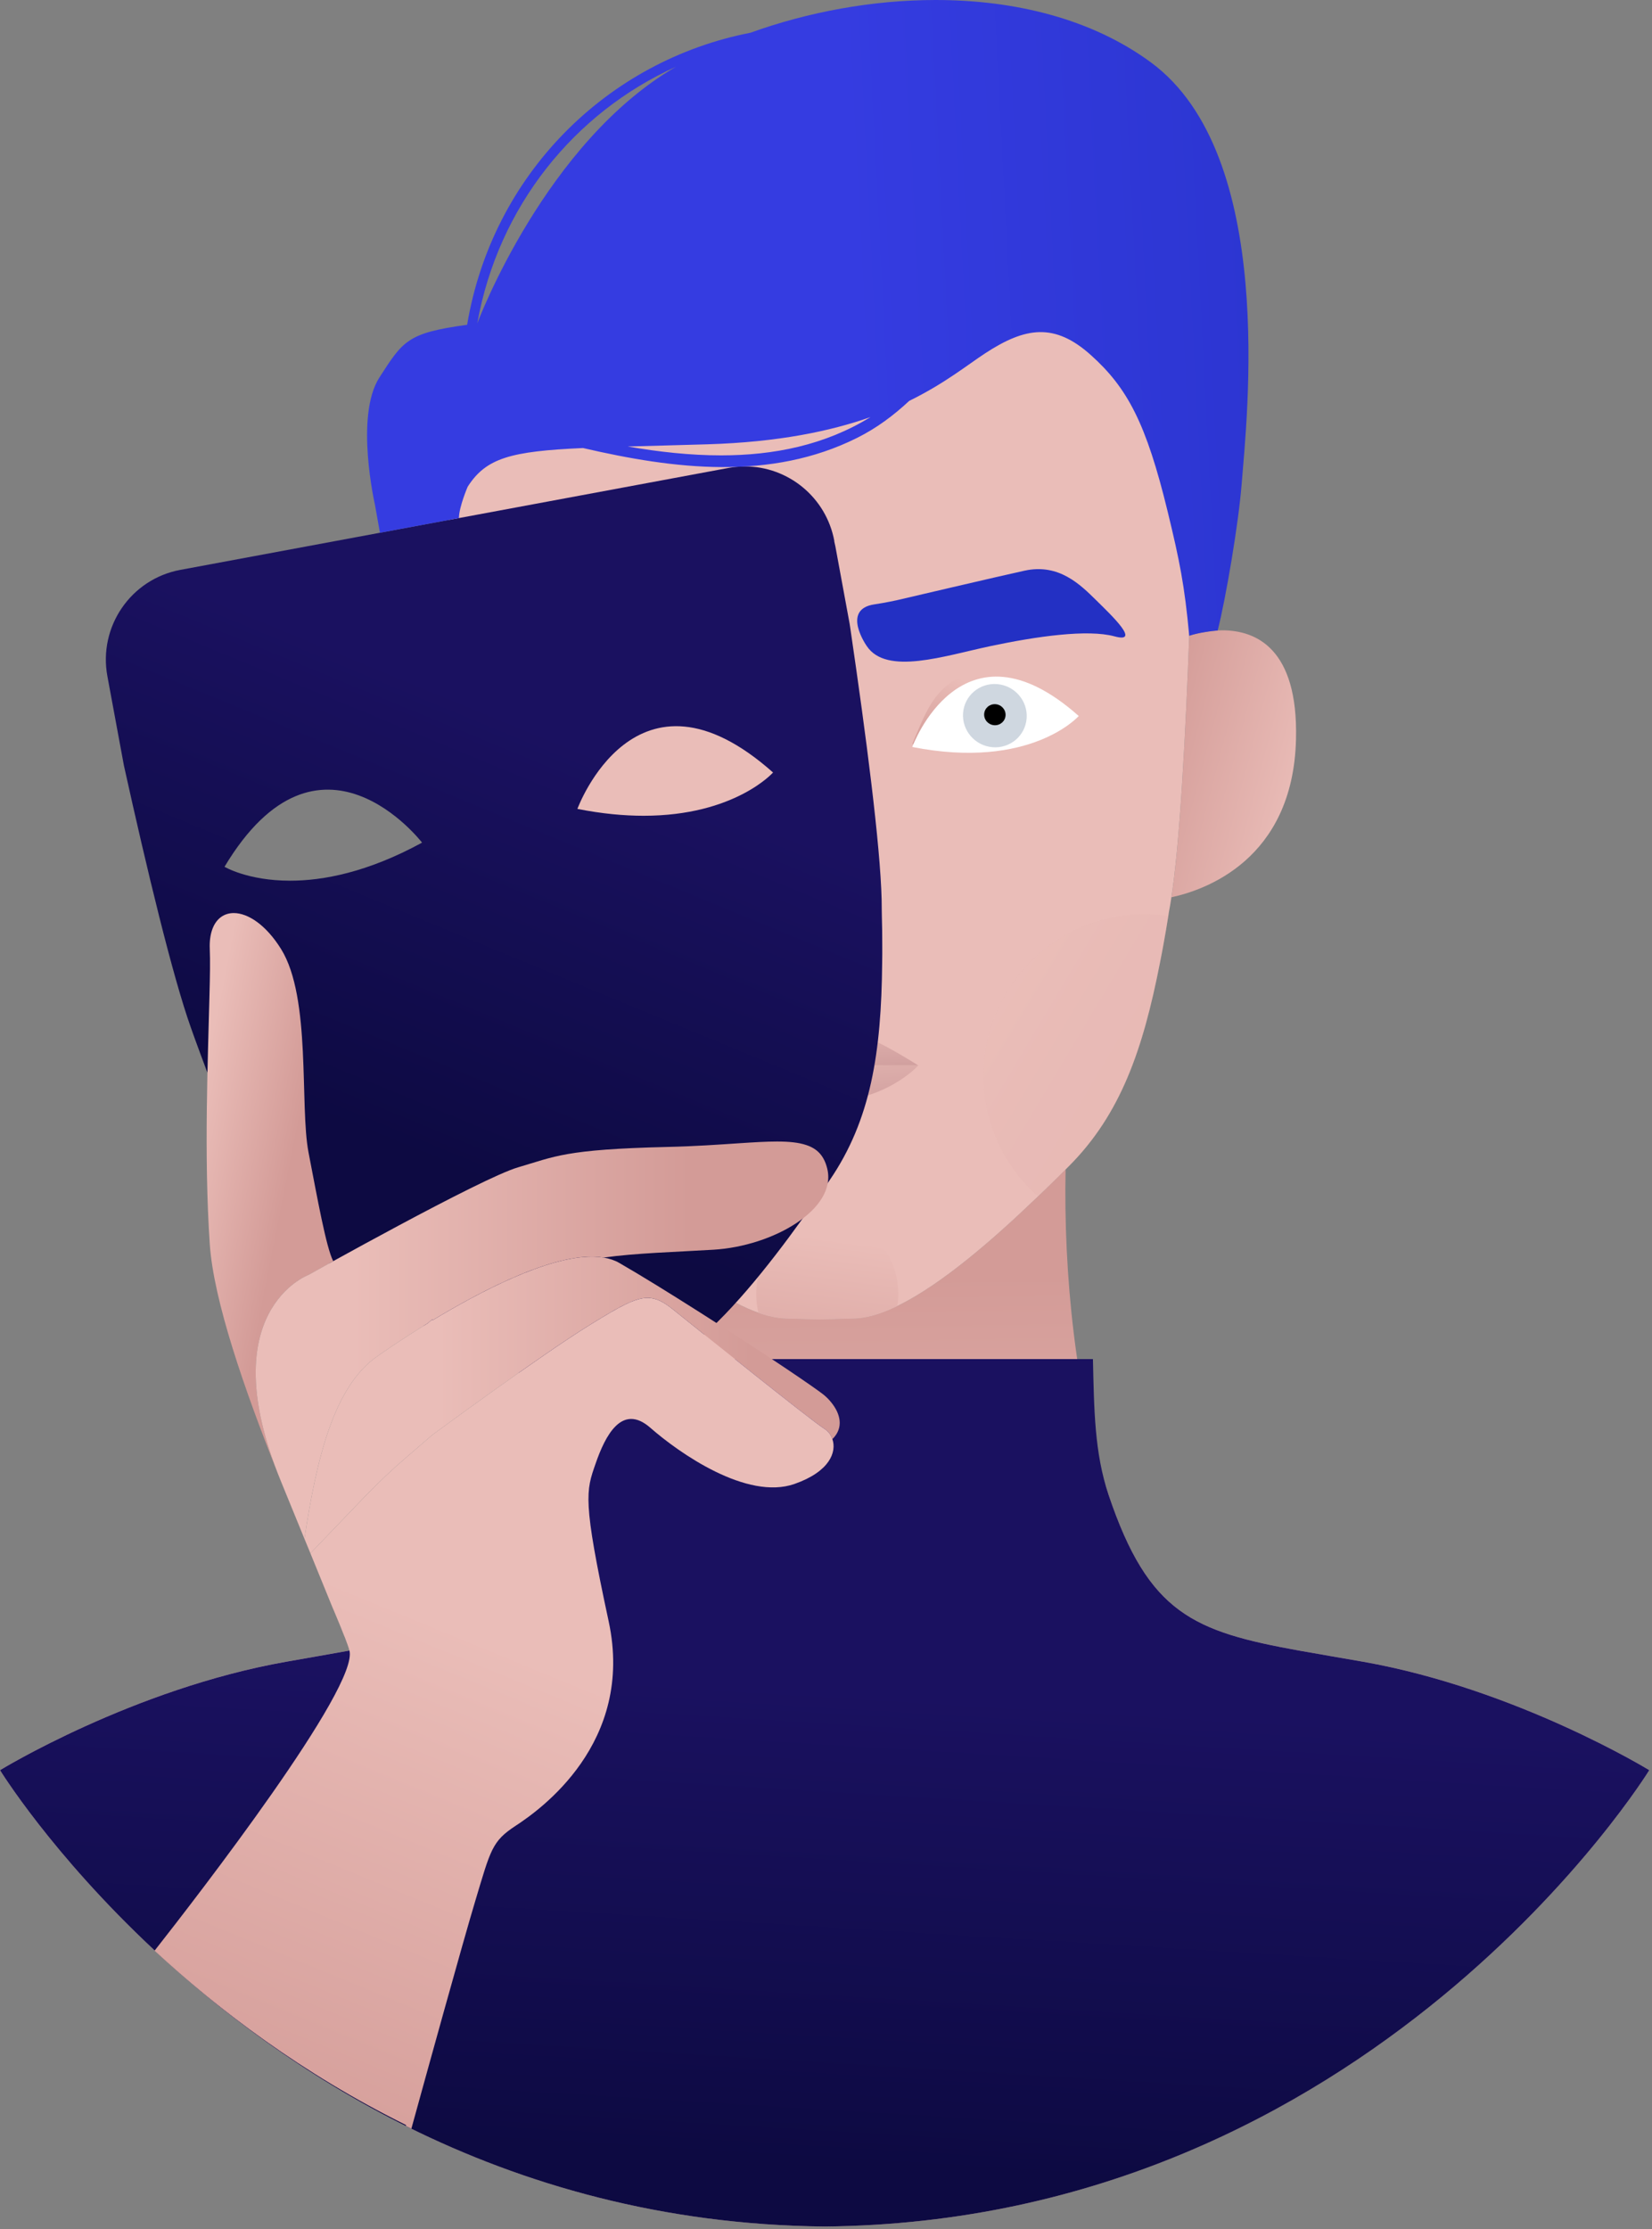 <svg width="344" height="464" viewBox="0 0 344 464" fill="none" xmlns="http://www.w3.org/2000/svg">
  <rect x="0" y="0" width="344" height="464" fill="#808080" stroke="none"/>
  <path d="M220.503 244.82C219.083 246.213 217.663 247.619 216.146 249.043C216.128 249.059 216.096 249.092 216.079 249.108C215.883 249.288 215.688 249.468 215.492 249.665C206.58 258.208 196.264 267.112 187.415 271.58H187.4C187.221 271.662 187.043 271.76 186.862 271.858C186.47 272.038 186.078 272.218 185.703 272.398C184.234 273.069 182.814 273.56 181.443 273.92C180.251 274.215 179.109 274.41 178.015 274.444C174.161 274.575 172.024 274.624 170.866 274.624H170.555C169.397 274.624 167.275 274.575 163.406 274.444C161.939 274.379 160.386 274.068 158.738 273.56C158.459 273.478 158.199 273.38 157.922 273.266H157.905C157.187 273.004 156.436 272.709 155.686 272.382C148.83 269.338 140.897 263.249 133.372 256.57C131.691 255.082 130.026 253.56 128.378 252.038C127.66 251.334 126.941 250.663 126.223 249.976C125.44 249.239 124.672 248.503 123.922 247.766C124.134 271.891 121.62 301.497 117.001 314.101C113.279 324.216 108.252 330.451 101.329 334.674C94.459 338.882 85.712 341.106 74.562 343.232C74.023 343.332 73.468 343.448 72.915 343.545C68.8 344.298 64.36 345.051 59.578 345.903C27.634 351.548 0 368.473 0 368.473C0 368.473 10.724 385.935 32.074 405.886C45.508 418.44 63.152 431.977 84.976 442.777C108.89 454.61 137.812 463.137 171.713 463.466C285.679 462.401 343.429 368.473 343.429 368.473C343.429 368.473 315.794 351.548 283.851 345.903C279.02 345.051 274.645 344.332 270.695 343.61C248.545 339.617 239.194 335.934 230.837 311.155C223.931 290.746 221.449 264.902 221.89 243.429C221.433 243.887 220.978 244.362 220.503 244.82Z" fill="url(#paint0_linear)"/>
  <path d="M122.503 282.906C121.333 295.862 119.467 307.394 117.006 314.106C113.284 324.222 108.257 330.458 101.334 334.681C94.464 338.885 85.715 341.113 74.567 343.24C74.028 343.339 73.473 343.452 72.918 343.551C68.803 344.303 64.365 345.057 59.581 345.908C27.639 351.553 0.005 368.477 0.005 368.477C0.005 368.477 10.729 385.942 32.077 405.891C45.513 418.446 63.157 431.98 84.981 442.784C108.893 454.617 137.817 463.144 171.719 463.47C285.684 462.408 343.434 368.477 343.434 368.477C343.434 368.477 315.799 351.553 283.854 345.908C279.023 345.057 274.65 344.335 270.7 343.617C248.55 339.622 239.195 335.939 230.84 311.16C227.903 302.476 227.827 293.43 227.584 282.906H122.503Z" fill="url(#paint1_linear)"/>
  <path d="M247.636 132.336C246.851 153.598 245.661 175.579 243.931 186.773C250.67 185.333 269.231 179.114 269.867 153.942C270.365 134.863 261.422 131.21 254.549 131.21C251.508 131.21 248.872 131.925 247.636 132.336Z" fill="url(#paint2_linear)"/>
  <path d="M247.686 130.96C246.886 152.957 245.662 176.001 243.848 187.262C243.718 188.129 243.571 188.997 243.409 189.831C243.36 190.11 243.326 190.404 243.279 190.682C242.967 192.696 242.624 194.627 242.281 196.525C242.055 197.802 241.808 199.062 241.565 200.29C238.005 218.522 233.338 231.96 222.58 242.745C221.894 243.416 221.209 244.137 220.509 244.824C219.087 246.215 217.667 247.623 216.15 249.047C216.134 249.063 216.1 249.096 216.085 249.112C215.889 249.292 215.692 249.472 215.496 249.668C206.584 258.212 196.269 267.116 187.421 271.584H187.405C187.227 271.666 187.047 271.764 186.866 271.862C186.476 272.042 186.084 272.222 185.707 272.402C184.24 273.073 182.82 273.564 181.449 273.924C180.255 274.219 179.113 274.415 178.019 274.448C174.169 274.579 172.029 274.628 170.87 274.628H170.561C169.401 274.628 167.279 274.579 163.41 274.448C161.943 274.382 160.392 274.071 158.744 273.564C158.466 273.482 158.205 273.384 157.928 273.269H157.911C157.193 273.008 156.442 272.713 155.691 272.386C148.834 269.341 140.901 263.253 133.378 256.575C131.695 255.086 130.032 253.564 128.382 252.042C127.665 251.338 126.946 250.667 126.229 249.979C124.205 248.065 122.245 246.15 120.416 244.3C119.861 243.776 119.357 243.253 118.849 242.745C108.225 232.058 103.524 218.817 99.982 200.879C99.736 199.553 99.475 198.211 99.231 196.836C99.182 196.607 99.132 196.411 99.101 196.182C98.724 194.087 98.35 191.91 97.973 189.7C97.842 188.898 97.73 188.08 97.581 187.262C95.771 176.034 94.561 153.104 93.796 131.173C93.796 131.173 93.323 125.608 93.323 117.424C93.323 106.557 94.153 91.106 97.942 78.013C104.583 55.034 122.687 50.877 135.58 54.494C148.491 58.095 165.581 73.054 188.271 59.551C210.96 46.016 227.103 45.378 236.668 66.114C246.248 86.868 247.686 130.96 247.686 130.96Z" fill="#EABDB8"/>
  <path d="M203.126 139.629C194.871 142.393 193.343 146.86 189.961 154.901L226.051 147.418C222.44 140.752 216.84 138.262 211.008 138.262C208.373 138.262 205.693 138.77 203.126 139.629Z" fill="url(#paint3_linear)"/>
  <path d="M189.962 155.491C189.962 155.491 200.245 127.379 224.63 149.044C224.63 149.044 214.625 160.353 189.962 155.491Z" fill="white"/>
  <path d="M200.543 148.423C200.274 152.05 203.021 155.237 206.677 155.541C210.333 155.844 213.515 153.148 213.782 149.521C214.052 145.894 211.306 142.708 207.65 142.405C203.994 142.101 200.811 144.796 200.543 148.423Z" fill="#CFD7E0"/>
  <path d="M204.935 148.644C204.874 149.854 205.824 150.891 207.055 150.964C208.287 151.034 209.332 150.112 209.391 148.903C209.453 147.693 208.503 146.656 207.272 146.585C206.04 146.513 204.993 147.436 204.935 148.644Z" fill="black"/>
  <path d="M157.468 269.341C157.468 270.699 157.626 272.023 157.927 273.272C158.207 273.383 158.472 273.477 158.736 273.57C160.391 274.073 161.94 274.39 163.403 274.446C167.278 274.577 169.408 274.632 170.554 274.632H170.87C172.031 274.632 174.163 274.577 178.021 274.446C179.112 274.408 180.258 274.221 181.454 273.924C182.812 273.57 184.239 273.066 185.7 272.397C186.088 272.228 186.473 272.041 186.862 271.856C186.986 271.035 187.056 270.197 187.056 269.341C187.056 260.694 180.434 253.688 172.263 253.688C164.09 253.688 157.468 260.694 157.468 269.341Z" fill="url(#paint4_linear)"/>
  <path d="M186.817 124.926C186.817 124.926 208.711 119.793 213.376 118.785C220.5 117.243 224.958 121.695 228.242 124.926C231.528 128.157 237.662 133.983 232.068 132.463C226.475 130.944 215.863 132.463 206.262 134.491C196.663 136.517 184.612 140.641 180.494 134.491C180.494 134.491 175.063 126.821 182.105 125.8C184.32 125.478 186.817 124.926 186.817 124.926Z" fill="#2330C4"/>
  <g opacity="0.76">
  <g opacity="0.76">
  <g opacity="0.76">
  <g opacity="0.76">
  <g opacity="0.76">
  <path opacity="0.76" d="M243.278 190.682C242.968 192.695 242.625 194.626 242.282 196.525C242.054 197.802 241.809 199.062 241.566 200.289C238.006 218.522 233.339 231.959 222.581 242.745C221.895 243.416 221.21 244.136 220.508 244.823C219.088 246.215 217.667 247.622 216.149 249.046C209.18 242.909 204.789 233.89 204.789 223.858C204.789 205.33 219.773 190.306 238.25 190.306C239.964 190.306 241.645 190.436 243.278 190.682Z" fill="url(#paint5_linear)"/>
  </g>
  </g>
  </g>
  </g>
  </g>
  <path d="M174.062 215.897C172.824 216.126 171.355 216.342 170.503 216.342C169.651 216.342 168.184 216.126 166.945 215.897C165.708 215.664 164.01 215.242 161.008 215.897C158.008 216.548 149.796 221.781 149.796 221.781C151.6 221.777 170.503 221.781 170.503 221.781C170.503 221.781 189.406 221.777 191.212 221.781C191.212 221.781 183 216.548 179.998 215.897C178.81 215.636 177.826 215.546 176.993 215.546C175.725 215.546 174.809 215.756 174.062 215.897Z" fill="url(#paint6_linear)"/>
  <path d="M170.503 221.781H149.796C149.796 221.781 156.689 229.646 170.503 229.502C184.317 229.646 191.212 221.781 191.212 221.781H170.503Z" fill="url(#paint7_linear)"/>
  <path d="M151.655 97.415L37.542 118.627C27.243 120.542 20.454 130.46 22.364 140.771L25.808 159.38C25.824 159.462 25.839 159.513 25.839 159.513C30.574 180.935 35.944 203.26 39.764 213.964C40.056 214.751 40.319 215.535 40.596 216.288C41.363 218.399 42.13 220.463 42.881 222.458C42.947 222.671 43.028 222.867 43.124 223.08C43.616 224.389 44.122 225.651 44.594 226.91C51.337 243.9 58.371 256.059 70.76 264.635C71.346 265.045 71.95 265.454 72.589 265.879C74.725 267.352 76.994 268.874 79.33 270.397C80.162 270.937 80.995 271.46 81.827 272.033C83.719 273.228 85.629 274.423 87.556 275.57C96.173 280.757 105.087 285.307 112.367 287.043C113.167 287.222 113.966 287.369 114.717 287.5H114.734C115.027 287.565 115.305 287.615 115.582 287.647C117.295 287.842 118.88 287.86 120.349 287.665C124.168 287.074 126.257 286.731 127.402 286.518L127.71 286.469C128.853 286.256 130.942 285.814 134.713 284.981C135.774 284.75 136.867 284.357 137.977 283.85C139.267 283.245 140.571 282.493 141.894 281.575C142.223 281.331 142.58 281.068 142.939 280.822C143.086 280.691 143.249 280.56 143.413 280.447H143.429C151.313 274.439 159.832 263.802 167.048 253.768C167.211 253.539 167.358 253.326 167.521 253.113C167.537 253.097 167.568 253.064 167.568 253.033C168.809 251.362 169.952 249.725 171.094 248.089C171.665 247.287 172.206 246.452 172.761 245.668C181.361 233.097 183.517 219.037 183.695 200.463C183.713 199.201 183.73 197.926 183.713 196.615C183.713 194.685 183.695 192.736 183.63 190.69C183.63 190.412 183.615 190.119 183.615 189.839C183.615 188.988 183.599 188.104 183.583 187.22C183.305 175.831 180.318 152.948 177.119 131.164C177.119 131.164 177.054 130.689 176.923 129.855L173.952 113.733C173.871 113.373 173.789 113.013 173.706 112.637H173.74C172.047 103.483 164.082 97.093 155.134 97.093C153.986 97.093 152.824 97.198 151.655 97.415ZM120.233 168.382C120.233 168.382 132.313 135.337 160.974 160.804C160.974 160.804 153.009 169.808 134.029 169.809C129.948 169.809 125.363 169.394 120.233 168.382ZM46.75 180.428C66.484 147.514 87.885 175.403 87.885 175.403C76.56 181.584 67.28 183.325 60.422 183.327C51.57 183.327 46.75 180.428 46.75 180.428Z" fill="url(#paint8_linear)"/>
  <g opacity="0.22">
  <g opacity="0.22">
  <g opacity="0.22">
  <g opacity="0.22">
  <g opacity="0.22">
  <path opacity="0.22" d="M223.364 168.025C223.364 168.528 223.769 168.935 224.272 168.935C224.773 168.935 225.178 168.528 225.178 168.025C225.178 167.524 224.773 167.117 224.272 167.117C223.769 167.117 223.364 167.524 223.364 168.025Z" fill="url(#paint9_linear)"/>
  </g>
  </g>
  </g>
  </g>
  <g opacity="0.22">
  <g opacity="0.22">
  <g opacity="0.22">
  <g opacity="0.22">
  <path opacity="0.22" d="M189.291 175.199C189.291 175.7 189.697 176.107 190.198 176.107C190.699 176.107 191.106 175.7 191.106 175.199C191.106 174.695 190.699 174.289 190.198 174.289C189.697 174.289 189.291 174.695 189.291 175.199Z" fill="url(#paint10_linear)"/>
  </g>
  </g>
  </g>
  </g>
  <g opacity="0.22">
  <g opacity="0.22">
  <g opacity="0.22">
  <g opacity="0.22">
  <path opacity="0.22" d="M217.663 179.25C217.663 179.752 218.067 180.158 218.569 180.158C219.07 180.158 219.475 179.752 219.475 179.25C219.475 178.749 219.07 178.34 218.569 178.34C218.067 178.34 217.663 178.749 217.663 179.25Z" fill="url(#paint11_linear)"/>
  </g>
  </g>
  </g>
  </g>
  <g opacity="0.22">
  <g opacity="0.22">
  <g opacity="0.22">
  <g opacity="0.22">
  <path opacity="0.22" d="M232.395 173.381C232.395 173.881 232.802 174.289 233.303 174.289C233.804 174.289 234.209 173.881 234.209 173.381C234.209 172.878 233.804 172.471 233.303 172.471C232.802 172.471 232.395 172.878 232.395 173.381Z" fill="url(#paint12_linear)"/>
  </g>
  </g>
  </g>
  </g>
  <g opacity="0.22">
  <g opacity="0.22">
  <g opacity="0.22">
  <g opacity="0.22">
  <path opacity="0.22" d="M192.695 168.935C192.695 169.438 193.102 169.844 193.603 169.844C194.102 169.844 194.509 169.438 194.509 168.935C194.509 168.433 194.102 168.025 193.603 168.025C193.102 168.025 192.695 168.433 192.695 168.935Z" fill="url(#paint13_linear)"/>
  </g>
  </g>
  </g>
  </g>
  <g opacity="0.22">
  <g opacity="0.22">
  <g opacity="0.22">
  <g opacity="0.22">
  <path opacity="0.22" d="M204.508 175.199C204.508 175.7 204.915 176.107 205.416 176.107C205.917 176.107 206.323 175.7 206.323 175.199C206.323 174.695 205.917 174.289 205.416 174.289C204.915 174.289 204.508 174.695 204.508 175.199Z" fill="url(#paint14_linear)"/>
  </g>
  </g>
  </g>
  </g>
  <g opacity="0.22">
  <g opacity="0.22">
  <g opacity="0.22">
  <g opacity="0.22">
  <path opacity="0.22" d="M231.49 160.151C231.49 160.654 231.896 161.06 232.395 161.06C232.897 161.06 233.303 160.654 233.303 160.151C233.303 159.65 232.897 159.243 232.395 159.243C231.896 159.243 231.49 159.65 231.49 160.151Z" fill="url(#paint15_linear)"/>
  </g>
  </g>
  </g>
  </g>
  </g>
  <path d="M44.153 193.608C43.794 194.672 43.614 195.999 43.681 197.536C43.777 199.877 43.728 203.248 43.614 207.342C43.302 220.317 42.439 240.614 43.681 258.961C44.479 270.794 50.925 289.256 57.586 306.032C44.838 272.578 64.246 265.378 64.246 265.378C64.246 265.378 66.236 264.264 69.389 262.529C67.919 259.665 66.107 249.534 64.246 239.894C62.369 230.157 64.866 207.7 58.517 197.536C55.378 192.504 51.625 190.062 48.678 190.063C46.611 190.063 44.94 191.261 44.153 193.608Z" fill="url(#paint16_linear)"/>
  <path d="M153.923 237.979C149.728 238.257 144.749 238.617 138.906 238.748C117.556 239.255 115.581 240.745 107.893 242.987C100.205 245.213 64.246 265.378 64.246 265.378C64.246 265.378 43.989 272.889 58.451 308.225L63.397 320.32C65.878 303.773 69.52 288.505 78.61 282.3C78.61 282.3 79.687 281.531 81.532 280.287C83.392 279.043 86.019 277.325 89.105 275.426L90.019 274.624L90.085 274.821C100.794 268.356 116.446 260.221 125.684 261.776C132.524 260.825 140.489 260.63 148.569 260.139C160.972 259.403 174.373 251.694 172.251 243.233C171.6 240.581 170.182 239.108 167.895 238.355C166.298 237.813 164.279 237.619 161.795 237.619C159.557 237.62 156.941 237.777 153.923 237.979Z" fill="url(#paint17_linear)"/>
  <path d="M90.085 274.821L90.019 274.624L89.106 275.426C86.019 277.325 83.392 279.043 81.532 280.287C79.687 281.531 78.61 282.3 78.61 282.3C69.52 288.505 65.878 303.774 63.397 320.32L64.638 323.332L75.77 311.728C78.643 308.749 81.63 305.901 84.764 303.219L90.019 298.698C90.019 298.698 112.512 282.155 122.779 275.819C122.877 275.754 122.975 275.688 123.073 275.639C133.079 269.469 135.233 268.634 140.146 272.578C145.092 276.556 168.923 295.723 171.713 297.456C172.433 297.899 173.02 298.652 173.33 299.567C175.828 297.112 174.883 294.183 173.183 292.04C172.725 291.449 172.222 290.942 171.713 290.5C170.817 289.731 167.666 287.554 163.356 284.657C153.596 278.127 137.909 268.045 128.949 262.889C127.986 262.333 126.891 261.973 125.685 261.776C124.904 261.645 124.08 261.583 123.215 261.583C113.838 261.583 99.89 268.902 90.085 274.821Z" fill="url(#paint18_linear)"/>
  <path d="M123.073 275.639C122.975 275.688 122.877 275.753 122.779 275.819C112.512 282.155 90.019 298.698 90.019 298.698L84.767 303.219C81.635 305.909 78.634 308.749 75.775 311.731L64.638 323.332L69.257 334.658C69.469 335.114 69.649 335.574 69.828 335.998C70.563 337.735 71.181 339.24 71.671 340.517C71.722 340.632 71.771 340.746 71.82 340.861C72.244 341.974 72.571 342.872 72.75 343.529C74.921 351.057 40.986 394.871 32.188 406.052C45.524 418.409 63.005 431.697 84.551 442.352L84.535 442.548L85.661 443.104C88.764 431.844 96.418 404.151 98.964 395.706C102.18 385.017 102.426 383.284 107.388 380.043C112.347 376.802 132.197 362.874 126.746 337.506C121.277 312.135 122.028 310.386 124.02 304.674C125.995 298.945 129.471 291.989 135.429 297.21C141.387 302.431 155.521 312.381 165.446 308.896C172.824 306.31 174.246 302.204 173.33 299.567C173.02 298.652 172.433 297.899 171.713 297.456C168.923 295.723 145.092 276.555 140.146 272.578C138.165 270.987 136.634 270.174 134.853 270.174C132.22 270.176 129.044 271.956 123.073 275.639Z" fill="url(#paint19_linear)"/>
  <g opacity="0.32">
  <g opacity="0.32">
  <g opacity="0.32">
  <g opacity="0.32">
  <g opacity="0.32">
  <path opacity="0.32" d="M165.446 308.896C155.522 312.382 141.387 302.431 135.429 297.21C129.471 291.989 125.995 298.945 124.02 304.674C122.028 310.386 121.277 312.137 126.745 337.506C132.197 362.874 112.349 376.802 107.387 380.043C102.425 383.284 102.18 385.019 98.964 395.706C96.418 404.151 88.763 431.844 85.661 443.104L84.535 442.548V442.352C62.989 431.697 45.524 418.407 32.172 406.05C40.986 394.855 74.905 351.057 72.734 343.512C72.522 342.792 72.162 341.777 71.673 340.517C71.167 339.257 70.546 337.735 69.828 336C69.763 335.869 69.714 335.722 69.649 335.591L64.638 323.332L72.221 314.923C74.671 312.204 77.293 309.643 80.067 307.258L90.019 298.7C90.019 298.7 112.512 282.153 122.779 275.819C122.877 275.753 122.975 275.688 123.073 275.639C133.079 269.469 135.233 268.634 140.146 272.578C143.199 275.033 153.449 283.266 161.496 289.633C166.491 293.577 170.637 296.785 171.714 297.456C171.959 297.62 172.204 297.8 172.416 298.029C172.808 298.454 173.134 298.978 173.33 299.567C174.244 302.202 172.824 306.31 165.446 308.896Z" fill="url(#paint20_linear)"/>
  </g>
  </g>
  </g>
  </g>
  </g>
  <path d="M156.259 6.817C126.445 12.624 102.526 36.271 97.273 67.606C84.78 69.319 83.936 70.955 79.011 78.564C73.837 86.582 78.071 105.034 78.071 105.034L79.118 110.9L95.559 107.843C95.599 105.445 97.389 101.311 97.389 101.311C101.217 95.334 106.344 93.933 121.406 93.263C140.421 97.676 160.475 100.126 178.474 91.15C182.59 89.096 186.116 86.44 189.33 83.446C196.683 79.844 201.407 75.99 205.164 73.531C213.538 68.065 219.615 67.147 227.149 73.908C234.779 80.751 238.677 88.106 243.147 106.496C245.633 116.728 246.673 121.877 247.636 132.336C247.636 132.336 249.853 131.566 253.563 131.241C255.267 124.524 257.893 109.056 258.546 100.839C259.64 86.909 265.869 32.334 239.703 13.021C227.365 3.921 211.313 -1.24572e-05 194.824 -1.24572e-05C181.697 -1.24572e-05 168.295 2.484 156.259 6.817ZM140.745 13.899C113.554 29.665 99.534 66.904 99.384 67.309C103.763 42.919 119.622 23.449 140.745 13.899ZM130.707 92.944C135.486 92.808 140.982 92.676 147.366 92.484C162.053 92.04 172.94 89.752 181.255 86.824C171.775 92.659 161.157 94.788 150.144 94.79C143.749 94.79 137.223 94.072 130.707 92.944Z" fill="url(#paint21_linear)"/>
  <defs>
  <linearGradient id="paint0_linear" x1="172.025" y1="395.576" x2="170.053" y2="224.442" gradientUnits="userSpaceOnUse">
  <stop stop-color="#EABDB8"/>
  <stop offset="0.172" stop-color="#EABDB8"/>
  <stop offset="0.758" stop-color="#D39B97"/>
  <stop offset="1" stop-color="#D39B97"/>
  </linearGradient>
  <linearGradient id="paint1_linear" x1="174.194" y1="327.708" x2="164.285" y2="490.056" gradientUnits="userSpaceOnUse">
  <stop stop-color="#1A1160"/>
  <stop offset="0.148" stop-color="#1A1160"/>
  <stop offset="0.755" stop-color="#0D0A42"/>
  <stop offset="1" stop-color="#0D0A42"/>
  </linearGradient>
  <linearGradient id="paint2_linear" x1="281.06" y1="167.111" x2="224.726" y2="152.286" gradientUnits="userSpaceOnUse">
  <stop stop-color="#EABDB8"/>
  <stop offset="0.172" stop-color="#EABDB8"/>
  <stop offset="0.758" stop-color="#D39B97"/>
  <stop offset="1" stop-color="#D39B97"/>
  </linearGradient>
  <linearGradient id="paint3_linear" x1="212.654" y1="142.214" x2="197.192" y2="169.312" gradientUnits="userSpaceOnUse">
  <stop stop-color="#EABDB8"/>
  <stop offset="0.172" stop-color="#EABDB8"/>
  <stop offset="0.758" stop-color="#D39B97"/>
  <stop offset="1" stop-color="#D39B97"/>
  </linearGradient>
  <linearGradient id="paint4_linear" x1="175.451" y1="245.342" x2="165.69" y2="318.351" gradientUnits="userSpaceOnUse">
  <stop stop-color="#EABDB8"/>
  <stop offset="0.172" stop-color="#EABDB8"/>
  <stop offset="0.758" stop-color="#D39B97"/>
  <stop offset="1" stop-color="#D39B97"/>
  </linearGradient>
  <linearGradient id="paint5_linear" x1="190.958" y1="196.611" x2="269.067" y2="243.223" gradientUnits="userSpaceOnUse">
  <stop stop-color="#EABDB8"/>
  <stop offset="0.172" stop-color="#EABDB8"/>
  <stop offset="0.758" stop-color="#D39B97"/>
  <stop offset="1" stop-color="#D39B97"/>
  </linearGradient>
  <linearGradient id="paint6_linear" x1="170.131" y1="214.818" x2="170.886" y2="228.863" gradientUnits="userSpaceOnUse">
  <stop stop-color="#DDAEAB"/>
  <stop offset="0.097" stop-color="#DDAEAB"/>
  <stop offset="0.758" stop-color="#CC9A9A"/>
  <stop offset="1" stop-color="#CC9A9A"/>
  </linearGradient>
  <linearGradient id="paint7_linear" x1="170.451" y1="221.009" x2="171.66" y2="238.645" gradientUnits="userSpaceOnUse">
  <stop stop-color="#DDAEAB"/>
  <stop offset="0.097" stop-color="#DDAEAB"/>
  <stop offset="0.758" stop-color="#CC9A9A"/>
  <stop offset="1" stop-color="#CC9A9A"/>
  </linearGradient>
  <linearGradient id="paint8_linear" x1="121.956" y1="131.408" x2="64.073" y2="271.601" gradientUnits="userSpaceOnUse">
  <stop stop-color="#1A1160"/>
  <stop offset="0.148" stop-color="#1A1160"/>
  <stop offset="0.755" stop-color="#0D0A42"/>
  <stop offset="1" stop-color="#0D0A42"/>
  </linearGradient>
  <linearGradient id="paint9_linear" x1="101.277" y1="-251.721" x2="111.075" y2="-218.462" gradientUnits="userSpaceOnUse">
  <stop stop-color="#EABDB8"/>
  <stop offset="0.172" stop-color="#EABDB8"/>
  <stop offset="0.758" stop-color="#D39B97"/>
  <stop offset="1" stop-color="#D39B97"/>
  </linearGradient>
  <linearGradient id="paint10_linear" x1="67.973" y1="-241.924" x2="77.772" y2="-208.665" gradientUnits="userSpaceOnUse">
  <stop stop-color="#EABDB8"/>
  <stop offset="0.172" stop-color="#EABDB8"/>
  <stop offset="0.758" stop-color="#D39B97"/>
  <stop offset="1" stop-color="#D39B97"/>
  </linearGradient>
  <linearGradient id="paint11_linear" x1="92.993" y1="-249.286" x2="102.791" y2="-216.027" gradientUnits="userSpaceOnUse">
  <stop stop-color="#EABDB8"/>
  <stop offset="0.172" stop-color="#EABDB8"/>
  <stop offset="0.758" stop-color="#D39B97"/>
  <stop offset="1" stop-color="#D39B97"/>
  </linearGradient>
  <linearGradient id="paint12_linear" x1="108.142" y1="-253.752" x2="117.941" y2="-220.493" gradientUnits="userSpaceOnUse">
  <stop stop-color="#EABDB8"/>
  <stop offset="0.172" stop-color="#EABDB8"/>
  <stop offset="0.758" stop-color="#D39B97"/>
  <stop offset="1" stop-color="#D39B97"/>
  </linearGradient>
  <linearGradient id="paint13_linear" x1="72.799" y1="-243.342" x2="82.598" y2="-210.083" gradientUnits="userSpaceOnUse">
  <stop stop-color="#EABDB8"/>
  <stop offset="0.172" stop-color="#EABDB8"/>
  <stop offset="0.758" stop-color="#D39B97"/>
  <stop offset="1" stop-color="#D39B97"/>
  </linearGradient>
  <linearGradient id="paint14_linear" x1="81.983" y1="-246.051" x2="91.781" y2="-212.792" gradientUnits="userSpaceOnUse">
  <stop stop-color="#EABDB8"/>
  <stop offset="0.172" stop-color="#EABDB8"/>
  <stop offset="0.758" stop-color="#D39B97"/>
  <stop offset="1" stop-color="#D39B97"/>
  </linearGradient>
  <linearGradient id="paint15_linear" x1="110.875" y1="-254.558" x2="120.673" y2="-221.299" gradientUnits="userSpaceOnUse">
  <stop stop-color="#EABDB8"/>
  <stop offset="0.172" stop-color="#EABDB8"/>
  <stop offset="0.758" stop-color="#D39B97"/>
  <stop offset="1" stop-color="#D39B97"/>
  </linearGradient>
  <linearGradient id="paint16_linear" x1="32.058" y1="243.789" x2="67.946" y2="250.906" gradientUnits="userSpaceOnUse">
  <stop stop-color="#EABDB8"/>
  <stop offset="0.172" stop-color="#EABDB8"/>
  <stop offset="0.758" stop-color="#D39B97"/>
  <stop offset="1" stop-color="#D39B97"/>
  </linearGradient>
  <linearGradient id="paint17_linear" x1="53.245" y1="278.97" x2="172.476" y2="278.97" gradientUnits="userSpaceOnUse">
  <stop stop-color="#EABDB8"/>
  <stop offset="0.172" stop-color="#EABDB8"/>
  <stop offset="0.758" stop-color="#D39B97"/>
  <stop offset="1" stop-color="#D39B97"/>
  </linearGradient>
  <linearGradient id="paint18_linear" x1="72.096" y1="292.457" x2="183.554" y2="292.457" gradientUnits="userSpaceOnUse">
  <stop stop-color="#EABDB8"/>
  <stop offset="0.172" stop-color="#EABDB8"/>
  <stop offset="0.758" stop-color="#D39B97"/>
  <stop offset="1" stop-color="#D39B97"/>
  </linearGradient>
  <linearGradient id="paint19_linear" x1="119.928" y1="310.682" x2="41.096" y2="501.937" gradientUnits="userSpaceOnUse">
  <stop stop-color="#EABDB8"/>
  <stop offset="0.172" stop-color="#EABDB8"/>
  <stop offset="0.758" stop-color="#D39B97"/>
  <stop offset="1" stop-color="#D39B97"/>
  </linearGradient>
  <linearGradient id="paint20_linear" x1="118.413" y1="349.781" x2="186.328" y2="304.089" gradientUnits="userSpaceOnUse">
  <stop stop-color="#EABDB8"/>
  <stop offset="0.172" stop-color="#EABDB8"/>
  <stop offset="0.828" stop-color="#D39B97"/>
  <stop offset="1" stop-color="#D39B97"/>
  </linearGradient>
  <linearGradient id="paint21_linear" x1="146.127" y1="70.005" x2="362.709" y2="58.794" gradientUnits="userSpaceOnUse">
  <stop stop-color="#353CE1"/>
  <stop offset="0.145" stop-color="#353CE1"/>
  <stop offset="0.754" stop-color="#2732C9"/>
  <stop offset="1" stop-color="#2732C9"/>
  </linearGradient>
  </defs>
  </svg>  